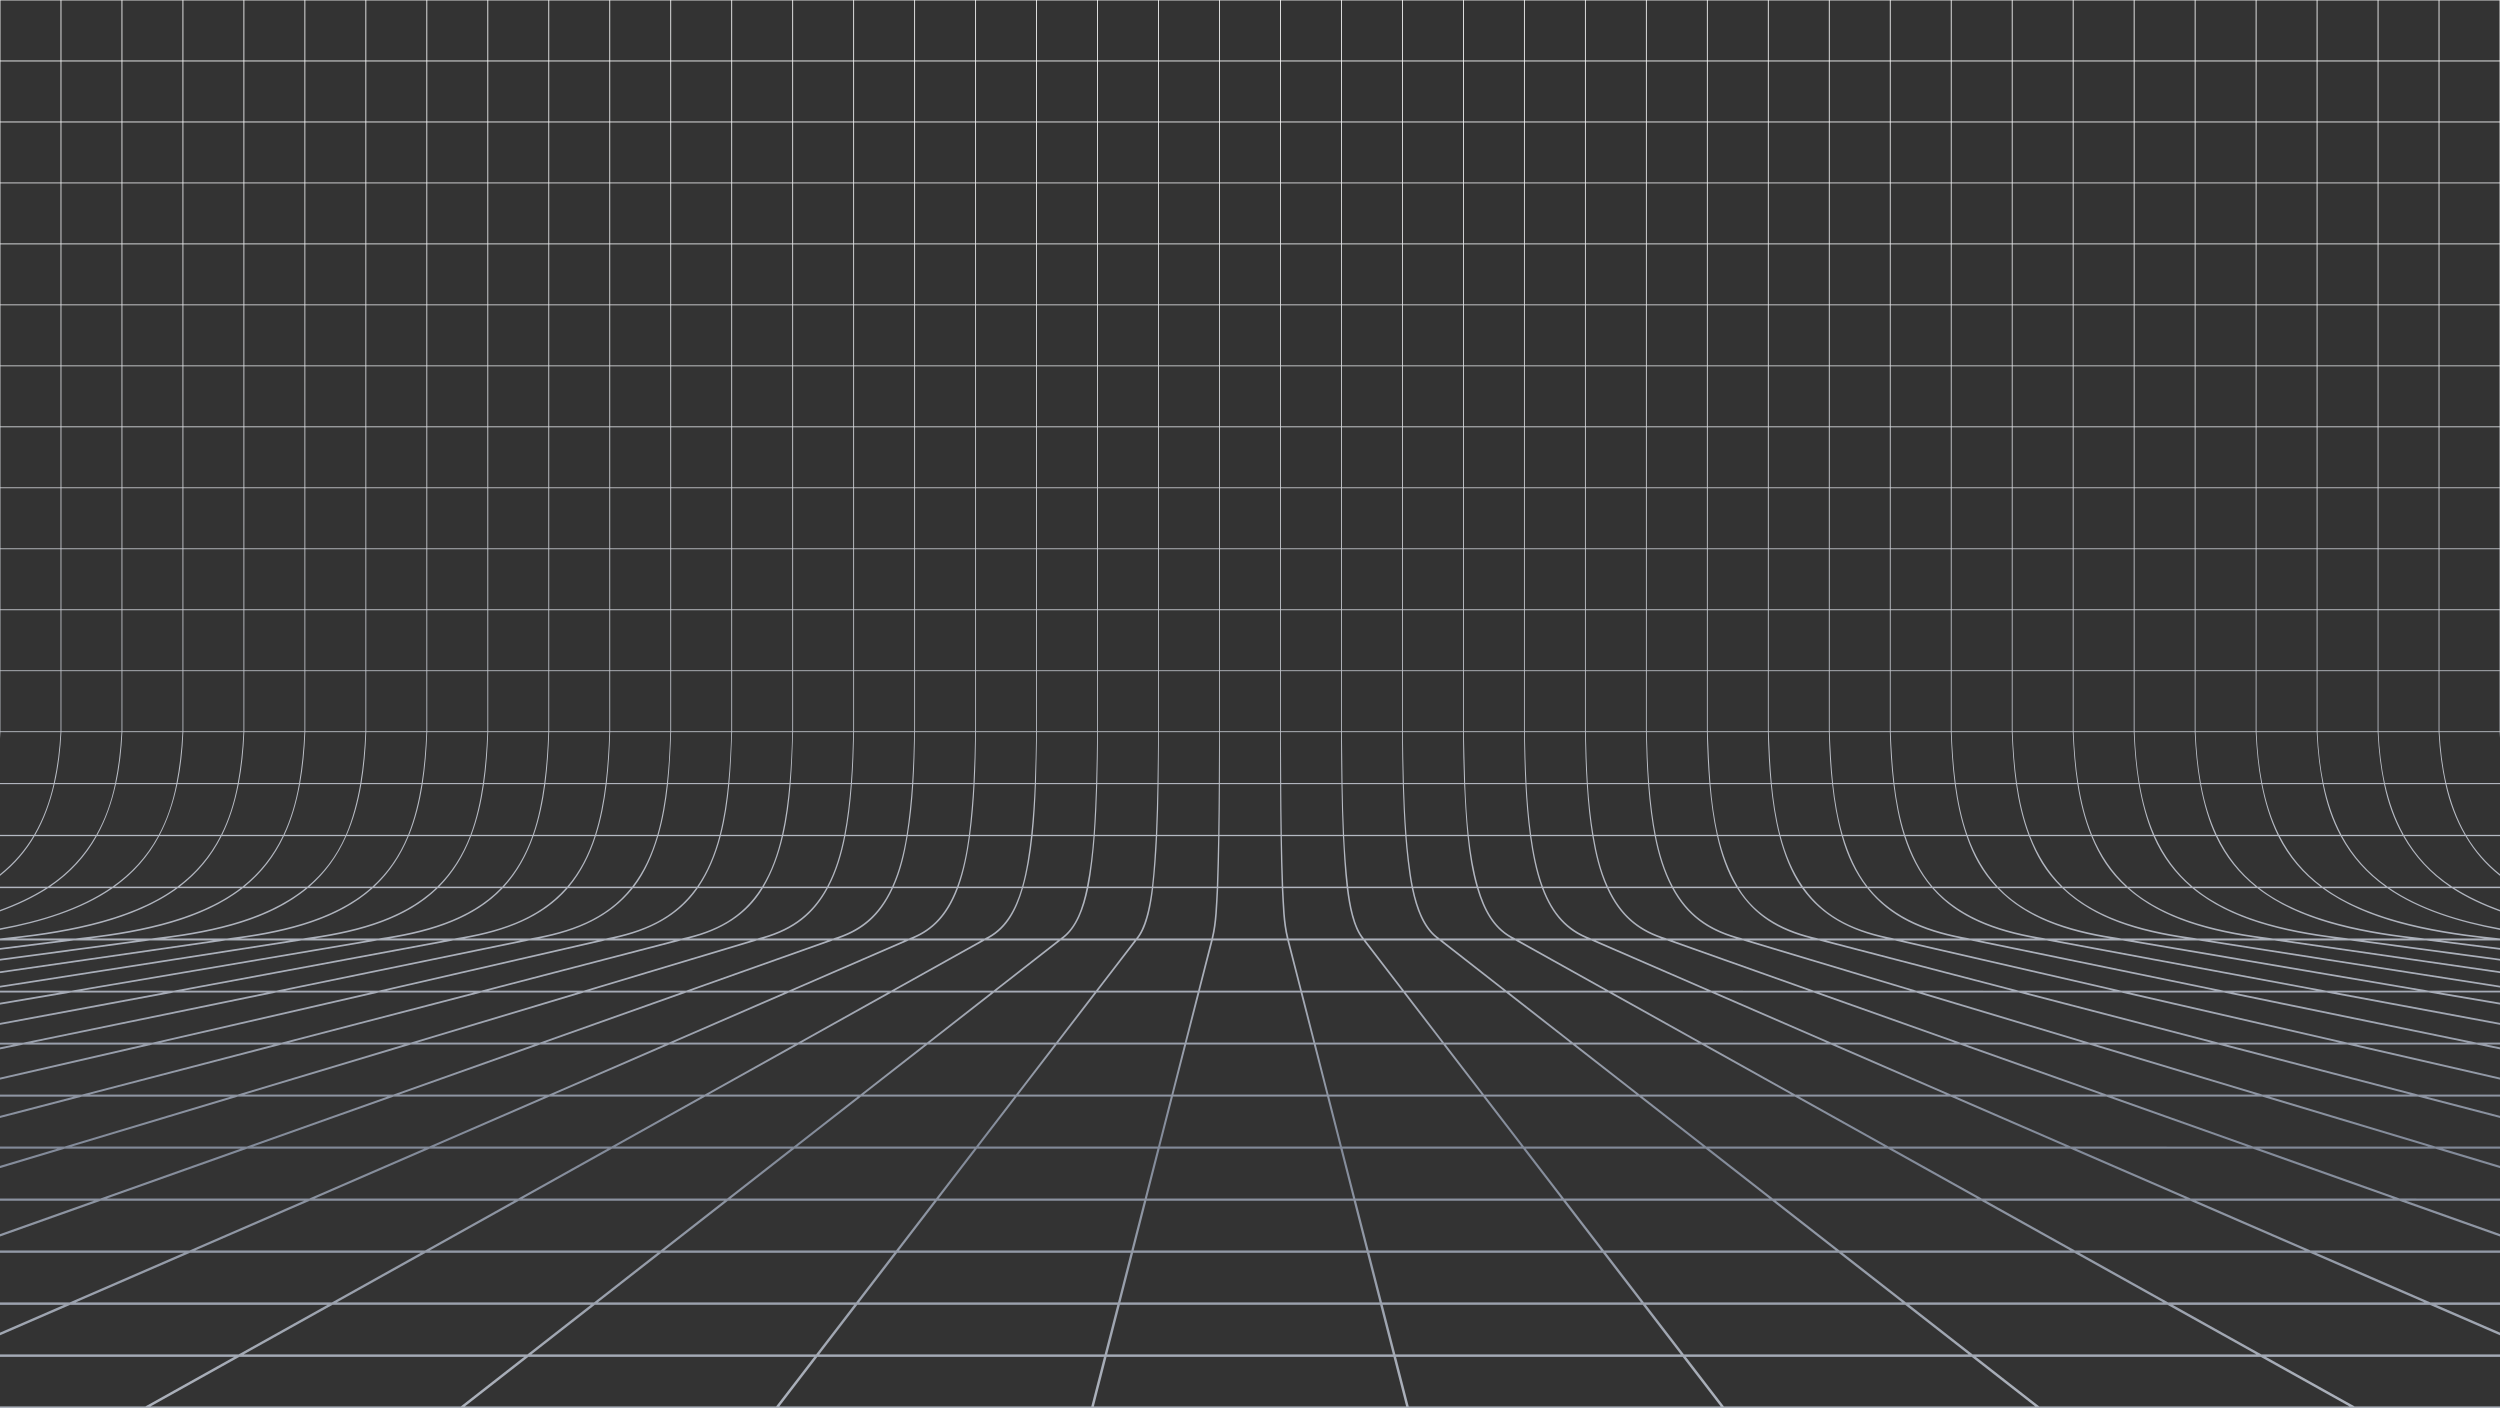 <?xml version="1.0" encoding="UTF-8"?><svg id="Layer_2" xmlns="http://www.w3.org/2000/svg" xmlns:xlink="http://www.w3.org/1999/xlink" viewBox="0 0 3000 1690"><rect x="0" y="0" width="3000" height="1690" fill="#333333" stroke="none"/><defs><style>.cls-1{fill:url(#linear-gradient);}</style><linearGradient id="linear-gradient" x1="1500" y1="-15.64" x2="1500" y2="1743.89" gradientUnits="userSpaceOnUse"><stop offset="0" stop-color="#fff"/><stop offset=".17" stop-color="#ecedef"/><stop offset=".4" stop-color="#cdd0d6"/><stop offset=".68" stop-color="#a8adb8"/><stop offset=".79" stop-color="#828a99"/><stop offset="1" stop-color="#b4b9c2"/></linearGradient></defs><g id="Layer_1-2"><path class="cls-1" d="M.47,878.55h72.17c-1.19,21.21-3.5,40.41-8.09,61.15H0v1.25h64.27c-4.81,21.25-12.44,42.09-23.41,60.9H0v1.5h39.98c-9.94,16.67-22.66,31.79-39.98,45.76v1.95c18.14-14.46,31.19-30.04,41.52-47.71h73.16c-13.85,24.07-32.8,44.63-57.21,60.65H0v1.75h54.73c-16.46,10.41-34.95,19.05-54.73,26.27v1.68c20.8-7.54,40.36-16.71,57.63-27.95h74.76c-36.33,24.65-83.23,39.48-132.39,48.29v1.88c48.74-9.21,97.99-24.12,135.26-50.17h75.33c-56.14,40.38-141.28,53.49-210.59,60.39v2.43h71.8c-3.27.41-31.09,3.92-71.8,9.05v2.1c51.41-6.48,87.14-10.98,88.44-11.14h75.5c-8.04,1.08-79.97,10.77-163.94,22.08v2.1l179.53-24.18h76.55c-.9.13-139.11,20.13-256.07,37.05v2.1c119.45-17.28,268.75-38.88,270.6-39.15h77.61c-2.08.33-251.6,39.31-348.21,54.41v2.11c83.94-13.12,359.11-56.11,361.68-56.51h78.66c-27.94,4.74-352.23,59.82-354.88,60.27h-.16v-.02s-85.3,0-85.3,0v2.19h72.25c-.97.16-30.55,5.19-72.25,12.27v2.23c48.5-8.24,84.28-14.32,85.39-14.5h111c-11.34,2.11-110.62,20.58-196.39,36.53v2.24c88.25-16.42,196.55-36.56,208.43-38.77h112.1c-19.59,4.03-272.92,56.12-292.51,60.14H0v2.32h16.44c-1.68.35-7.53,1.55-16.44,3.38v2.37c17.03-3.5,27.67-5.69,27.96-5.75h144.62c-27.81,6.39-108.18,24.86-172.58,39.66v2.38c77.65-17.84,178.85-41.1,182.94-42.04h145.79l-230.48,60.03H0v2.44h88.65c-5.28,1.38-44.24,11.52-88.65,23.09v2.52c50.94-13.27,97.2-25.31,98.32-25.61h178.47l-199.35,59.91H0v2.56h68.72L0,1399.06v2.67c36.82-11.06,69.59-20.91,77.61-23.32h211.26c-5.18,1.84-161.47,57.34-168.35,59.79H0v2.68h112.8c-9.27,3.29-67.47,23.96-112.8,40.06v2.84c49.03-17.41,118.24-41.99,120.8-42.9h244.14c-.68.3-133.24,57.83-137.46,59.67H0v2.8h220.88c-22.74,9.87-137.15,59.53-137.19,59.55H0v2.91h76.83c-10.04,4.36-44.59,19.36-76.83,33.35v3.18c34.15-14.83,73.35-31.84,84.15-36.53h308.81c-17.46,9.75-89.05,49.7-106.51,59.45H0v3h280.98l-106.43,59.4H0v2.35h3000v-2.35h-174.55c-17.46-9.75-88.96-49.65-106.43-59.4h280.98v-3h-286.44c-4.2-2.34-100.7-56.2-106.51-59.45h308.8l84.15,36.53v-3.18l-76.83-33.35h76.83v-2.9c-43,0-76.89-.02-83.54-.02h0s-.15,0-.15,0c-18.29-8.09-129.33-56.14-137.19-59.55h220.88v-2.74c-75.06-.02-212.23-.05-227.32-.05h0s-.15,0-.15,0c-4.23-1.83-134.71-58.47-137.46-59.67h244.14c2.39.85,71.9,25.53,120.8,42.9v-2.84c-47.55-16.89-109.06-38.73-112.8-40.06h112.8v-2.65l-120.51-.03c-7.96-2.83-167.51-59.49-168.36-59.79h211.26c8.01,2.41,40.79,12.26,77.61,23.32v-2.67c-33.09-9.94-61.36-18.44-68.72-20.65h68.72v-2.54h-77.43s-199.36-59.92-199.36-59.92h178.47c1.43.37,47.67,12.42,98.32,25.61v-2.52c-42.9-11.17-80.86-21.06-88.65-23.09h88.65v-2.42l-98.24-.02c-19.35-5.04-211.13-54.99-230.48-60.03h145.78c4.1.94,105.3,24.2,182.94,42.04v-2.38c-64.4-14.8-144.77-33.27-172.58-39.66h144.62l27.96,5.75v-2.37c-8.31-1.71-14.07-2.89-16.43-3.38h16.43v-2.32h-28s-292.53-60.15-292.53-60.15h112.1l208.42,38.77v-2.24c-85.79-15.96-185.06-34.43-196.4-36.54h110.92c.64.09,36.62,6.21,85.48,14.5v-2.23c-38.67-6.57-67.08-11.39-72.26-12.27h72.26v-2.2h-85.56c-7.16-1.21-327.64-55.65-354.79-60.26h78.58c1.69.25,276.68,43.22,361.77,56.52v-2.1c-93.83-14.66-332.19-51.91-348.22-54.41h77.54c1.3.18,150.98,21.83,270.68,39.15v-2.1c-108.55-15.7-235.72-34.1-256.09-37.05h76.49c1.2.15,84.88,11.43,179.6,24.18v-2.1c-80.31-10.82-149.91-20.19-163.95-22.08h75.44c.38.04,36.35,4.57,88.52,11.15v-2.1c-31.36-3.95-56.7-7.14-71.82-9.05h71.82v-2.42c-69.15-6.88-154.59-20.02-210.67-60.39h75.49c37.27,26.04,86.32,40.94,135.18,50.17v-1.89c-49.28-8.81-96.3-23.64-132.58-48.28h74.96c17.22,11.26,36.79,20.43,57.62,27.97v-1.72c-19.74-7.21-38.22-15.85-54.74-26.26h54.74v-1.75h-57.46c-25.22-16.48-43.77-37.08-57.17-60.65h73.18c10.58,18,23.58,33.45,41.45,47.71v-1.95c-16.01-12.93-29.36-27.83-40.01-45.76h40.01v-1.5h-40.91c-10.91-18.77-18.36-39.49-23.35-60.9h64.26v-1.25h-64.54c-4.59-20.14-7.03-40.87-8.1-61.15h72.17c.14,2.47.3,4.86.47,7.21V0H0v886.16c.18-2.54.34-5.08.47-7.61ZM42.39,1001.85c10.76-18.82,18.14-39.5,23.06-60.9h72.51c-4.61,22.02-12.03,42.47-22.41,60.9H42.39ZM2808.02,1001.85h-73.17c-9-17.97-15.57-38.19-20.03-60.9h72.44c4.46,23.12,11.46,43.28,20.76,60.9ZM2788.4,940.95h72.46c4.52,21.99,11.84,42.43,22.09,60.9h-73.23c-9.48-17.81-16.53-38-21.32-60.9ZM2657.94,1188.84l-112.43-.02c-1.46-.33-261.15-60.01-262.24-60.26h81.79l293.08,60.26h-.3l.1.02ZM2536.04,1188.84l-113.51-.02c-9.21-2.4-190.99-49.74-231.39-60.26h82.83c1.38.32,261.22,60.03,262.23,60.26h-.28l.11.03ZM2653.3,1251.2l-146.08-.03-200.14-60.14h115.4c1.38.36,198.76,51.77,230.93,60.14h-.24l.13.03ZM2706.78,1313.55l-178.75-.05c-3.63-1.29-152.24-54.07-169.02-60.03h148.06c19.15,5.76,180.59,54.27,199.75,60.03h-.2l.16.05ZM2696.46,1375.91c-20,0-191.34-.05-211.34-.06h0s-.15,0-.15,0c-18.34-7.97-119.66-51.94-138.01-59.91h180.83l168.68,59.91h-.18l.17.06ZM340.74,1003.35h73.62c-11.17,25.08-26.73,44.89-45.54,60.65h-75.29c20.59-16.79,35.98-36.95,47.21-60.65ZM290.93,1063.99h-75.28c21.63-16.55,38.12-36.59,50.25-60.65h73.42c-11.84,24.47-27.93,44.44-48.39,60.65ZM415.58,1003.35h73.53c-10.15,24.34-24.28,44.36-42.29,60.65h-75.53c19.06-16.54,33.61-36.55,44.29-60.65ZM490.44,1003.35h73.51c-9.23,23.77-22.19,43.98-39.2,60.65h-75.52c18.43-17.24,31.7-37.62,41.21-60.65ZM565.27,1003.35h73.51c-8.3,23.25-20.05,43.62-36.04,60.65h-75.64c17.2-17.42,29.44-37.92,38.16-60.65ZM2317.14,1063.99h-75.95c-13.8-17.48-23.17-39.31-29.55-60.65h73.3c7.24,22.57,17.63,43.14,32.2,60.65ZM2286.51,1003.35h73.35c7.86,22.72,17.94,41.97,35.22,60.65h-75.99c-14.9-17.15-25.47-39.07-32.58-60.65ZM2414.15,1188.85l-114.6-.03c-19.15-5.76-196.84-59.15-200.53-60.26h83.86c6.5,1.69,190.24,49.54,231.38,60.26h-.24l.13.03ZM2499.52,1251.21l-147.21-.04c-18.85-6.69-150.5-53.45-169.35-60.14h116.47l200.13,60.14h-.2l.15.05ZM2521.09,1313.56c-20,0-159.9-.05-179.9-.06-18.35-7.96-119.94-52.06-138.29-60.03h149.18c2.59.92,167.01,59.31,169.02,60.03h-.18l.17.06ZM837.39,1065.74h76.03c-22.4,35.22-54.16,51.6-95.38,60.4h-80.95c40.55-8.94,76.59-25.96,100.29-60.4ZM727.15,1126.14h-79.89c44.67-8.86,84.16-25.06,112.27-60.4h75.73c-26.36,36.58-63.27,51.89-108.11,60.4ZM2292.26,1188.86l-115.67-.04c-6.62-2.35-164.97-58.59-169.68-60.26h84.88c3.62,1.09,181.37,54.5,200.53,60.26h-.21l.15.04ZM2345.71,1251.22c-20,0-128.31-.05-148.31-.06l-138.56-60.14h117.53c18.85,6.69,150.5,53.45,169.34,60.14h-.18l.17.06ZM2335.34,1313.56c-20,0-160.86-.05-180.86-.06h0s-.12,0-.12,0c-17.46-9.75-90.09-50.28-107.56-60.03h150.27c18.35,7.96,119.94,52.06,138.29,60.03h-.15l.14.06ZM2170.35,1188.88c-20,0-96.71-.05-116.71-.06-18.35-7.96-120.48-52.3-138.83-60.26h85.88c3.84,1.36,158.56,56.31,169.67,60.26h-.18s.16.06.16.06ZM2191.87,1251.22c-20,0-129.22-.05-149.22-.06h0s-.12,0-.12,0c-2.28-1.27-95.44-53.26-107.76-60.14h118.56l138.55,60.14h-.15l.14.06ZM1963.81,1313.51h-182.93c-11.52-15.01-34.57-45.02-46.09-60.03h152.2c15.76,12.31,75.79,59.22,76.82,60.03ZM1810.72,1191.02h119.53c2.24,1.25,95.95,53.55,107.76,60.14h-150.32l-76.97-60.14ZM1825.75,1375.85h-215.4c-3.83-14.98-11.5-44.93-15.33-59.91h184.73c4.38,5.7,38.1,49.62,46,59.91ZM1777.95,1313.51h-183.62c-3.84-15.01-11.52-45.02-15.37-60.03h152.89c11.52,15.01,34.57,45.02,46.09,60.03ZM1607.84,1375.85h-215.67c3.83-14.98,11.5-44.93,15.33-59.91h185c3.83,14.98,11.5,44.93,15.33,59.91ZM1389.65,1375.85h-215.4c11.5-14.98,34.5-44.93,46-59.91h184.73c-3.83,14.98-11.5,44.93-15.33,59.91ZM1405.67,1313.51h-183.62c11.52-15.01,34.57-45.02,46.09-60.03h152.89c-3.84,15.01-11.52,45.02-15.36,60.03ZM1219.12,1313.51h-182.93c15.76-12.31,61.06-47.71,76.82-60.03h152.2c-11.52,15.01-34.57,45.02-46.09,60.03ZM1112.31,1251.16h-150.32c17.46-9.75,90.3-50.4,107.76-60.14h119.53c-15.76,12.31-61.21,47.83-76.97,60.14ZM957.47,1251.16h-149.35l138.55-60.14h118.56c-17.46,9.75-90.3,50.4-107.76,60.14ZM957.95,1253.48h151.29c-15.76,12.31-61.06,47.71-76.82,60.03h-182.02c17.46-9.75,90.09-50.28,107.55-60.03ZM1033.17,1315.94h184.01c-11.5,14.98-34.5,44.93-46,59.91h-214.68c15.76-12.31,60.91-47.59,76.67-59.91ZM1172.36,1378.41h216.57l-15.3,59.79h-247.18c8.02-10.45,41.5-54.05,45.91-59.79ZM1391.57,1378.41h216.86c3.83,14.95,11.48,44.84,15.3,59.79h-247.47l15.3-59.79ZM1611.07,1378.41h216.57c3.84,5,44.83,58.38,45.91,59.79h-247.18c-3.83-14.95-11.48-44.84-15.3-59.79ZM1782.82,1315.94h184.01c.43.34,65.09,50.86,76.67,59.91h-214.68c-4.55-5.93-38.2-49.75-46-59.91ZM1890.75,1253.48h151.29c17.46,9.75,90.09,50.28,107.56,60.03h-182.02c-2.6-2.03-67.34-52.61-76.82-60.03ZM2048.41,1188.82h-.15s.14.06.14.06c-20,0-97.57-.04-117.57-.06h0s-.12,0-.12,0c-17.46-9.75-90.51-50.51-107.97-60.26h86.85c18.35,7.96,120.48,52.29,138.82,60.26ZM1926.43,1188.82h-118.63c-15.76-12.31-61.36-47.94-77.12-60.26h87.77c17.46,9.75,90.51,50.51,107.97,60.26ZM1884.11,1251.16h-151.19c-10.5-13.68-45.2-58.87-46.18-60.14h120.4l76.97,60.14ZM1730.15,1251.16h-151.84c-1.87-7.32-13.13-51.32-15.39-60.14h121.05c.34.44,44.14,57.49,46.18,60.14ZM1591.94,1313.51h-183.88c3.84-15.01,11.52-45.02,15.36-60.03h153.15c3.84,15.01,11.52,45.02,15.37,60.03ZM1421.69,1251.16h-151.84c11.55-15.04,34.64-45.11,46.18-60.14h121.05c-3.85,15.04-11.55,45.11-15.39,60.14ZM1267.07,1251.16h-151.19c15.76-12.31,61.21-47.83,76.97-60.14h120.4c-11.55,15.04-34.64,45.11-46.18,60.14ZM1192.19,1188.82h-118.62c17.46-9.75,90.51-50.51,107.97-60.26h87.77c-15.76,12.31-61.36,47.94-77.12,60.26ZM1069.3,1188.82h-117.7c18.35-7.96,120.48-52.29,138.82-60.26h86.85c-17.46,9.75-90.51,50.51-107.97,60.26ZM946.37,1188.82h-116.73c12.3-4.37,166.23-59.04,169.67-60.26h85.88l-138.82,60.26ZM823.41,1188.82h-115.73c19.15-5.76,181.37-54.5,200.52-60.26h84.88c-6.59,2.34-163.51,58.07-169.67,60.26ZM823.62,1191.02h117.53l-138.55,60.14h-148.32c18.85-6.69,165.75-58.87,169.35-60.14ZM802.93,1253.48h150.26c-17.46,9.75-90.09,50.28-107.55,60.03h-181c18.35-7.96,119.94-52.06,138.29-60.03ZM846.15,1315.94h183.05c-15.76,12.31-60.91,47.59-76.67,59.91h-213.72c17.46-9.75,89.88-50.16,107.34-59.91ZM953.32,1378.41h215.82c-7.4,9.63-45.62,59.41-45.91,59.79h-246.43c15.76-12.31,60.76-47.48,76.52-59.79ZM1124.47,1440.88h248.41c-3.82,14.92-11.45,44.75-15.27,59.67h-278.96c11.46-14.92,34.37-44.75,45.82-59.67ZM1375.64,1440.88h248.71c.83,3.25,13.88,54.21,15.27,59.67h-279.26c3.82-14.92,11.45-44.75,15.27-59.67ZM1627.12,1440.88h248.41l45.82,59.67h-278.96c-1.99-7.78-12.88-50.31-15.27-59.67ZM1830.86,1378.41h215.82c15.76,12.31,60.76,47.47,76.52,59.79h-246.43c-1.61-2.1-40.78-53.11-45.91-59.79ZM1970.79,1315.94h183.05c.63.35,90.8,50.68,107.34,59.91h-213.72c-2.81-2.2-69.7-54.46-76.67-59.91ZM2091.06,1126.14c-41.15-10.23-65.53-29.49-82.59-60.4h75.99c20.95,33.45,50.41,50.8,88.69,60.4h-82.09ZM2083.42,1126.14h-83.25c-32.33-9.63-54.15-27.03-69.88-60.4h76.22c17.32,32.12,41.44,50.1,76.9,60.4ZM1993.64,1126.14h-84.34c-29.01-10.67-45.81-30.64-57.14-60.4h76.23c15.04,32.83,36.32,50.48,65.26,60.4ZM1903.85,1126.14h-85.43c-24.73-11.38-36.46-34.52-44.2-60.4h76.08c12.69,34.09,31.26,51.07,53.55,60.4ZM1813.92,1126.14h-86.32c-17.39-11.55-26.45-35.39-31.69-60.4h76.39c7.51,25.4,18.84,48.17,41.63,60.4ZM1804.42,1188.82h-119.44c-1.2-1.56-40.95-53.32-46.27-60.26h88.6c15.76,12.31,61.36,47.94,77.12,60.26ZM1682.36,1188.82h-120.06l-15.42-60.26h89.21c1.14,1.48,43.5,56.64,46.27,60.26ZM1576.04,1251.16h-152.08c3.85-15.04,11.55-45.11,15.39-60.14h121.3c1.82,7.12,13.1,51.16,15.39,60.14ZM1437.7,1188.82h-120.06c11.57-15.06,34.7-45.19,46.27-60.26h89.21c-3.86,15.06-11.57,45.19-15.42,60.26ZM1315.02,1188.82h-119.45c15.76-12.31,61.36-47.94,77.12-60.26h88.6c-11.57,15.06-34.7,45.19-46.27,60.26ZM1272.4,1126.14h-86.32c23-12.34,34.05-34.89,41.5-60.4h76.31c-4.67,22.59-12.51,47.77-31.49,60.4ZM1181.57,1126.14h-85.43c22.3-9.34,40.86-26.31,53.55-60.4h76.29c-7.74,26.05-20.31,49.31-44.41,60.4ZM1090.71,1126.14h-84.34c28.61-9.81,49.68-26.68,65.23-60.4h76.23c-13.81,35.64-33.09,51.56-57.11,60.4ZM999.83,1126.14h-83.25c35.54-10.32,59.62-28.34,76.9-60.4h76.27c-15.71,33.29-37.9,50.86-69.93,60.4ZM908.94,1126.14h-82.09c37.62-9.44,69.02-27.49,88.66-60.4h76.07c-18.65,33.7-45.25,51.11-82.63,60.4ZM900.98,1128.56l-200.53,60.26h-114.71c19.35-5.04,212.02-55.22,231.37-60.26h83.86ZM700.57,1191.02h116.47c-15.25,5.41-150.5,53.45-169.34,60.14h-147.27l200.14-60.14ZM647.92,1253.48h149.18l-138.29,60.03h-179.92c18.49-6.57,167.23-59.39,169.02-60.03ZM659.17,1315.94h181.97c-17.46,9.75-89.88,50.16-107.34,59.91h-212.64l138.01-59.91ZM734.35,1378.41h214.81c-15.76,12.31-60.76,47.48-76.52,59.79h-245.42c14.45-8.07,105.67-58.97,107.13-59.79ZM873.47,1440.88h247.63c-11.46,14.92-34.37,44.75-45.82,59.67h-278.17c14.2-11.1,70.75-55.28,76.37-59.67ZM1073.05,1503.34c-7.6,9.9-45.41,59.13-45.73,59.55h-309.92c14.4-11.25,70.52-55.1,76.21-59.55h279.43ZM1076.58,1503.34h280.25c-3.81,14.89-11.43,44.66-15.24,59.55h-310.74c2.43-3.17,42.86-55.81,45.73-59.55ZM1359.72,1503.34h280.57c3.81,14.89,11.43,44.66,15.24,59.55h-311.05c3.81-14.89,11.43-44.66,15.24-59.55ZM1643.17,1503.34h280.25c4.5,5.87,37.47,48.8,45.73,59.55h-310.74c-3.81-14.89-11.43-44.66-15.24-59.55ZM1926.95,1503.34h279.43c3.77,2.94,72.65,56.76,76.22,59.55h-309.92c-.17-.23-37.87-49.32-45.73-59.55ZM1924.73,1500.54l-45.82-59.67h247.63c.98.76,73.61,57.51,76.37,59.67h-278.17ZM2050.84,1378.41h214.81c6.13,3.42,87.06,48.59,107.13,59.79h-245.42c-15.76-12.31-60.76-47.48-76.52-59.79ZM2158.85,1315.94h181.97c18.35,7.96,119.66,51.94,138.01,59.91h-212.64c-.88-.49-90.87-50.72-107.34-59.91ZM2181.95,1126.14c-39.37-8.4-74.37-25.75-95.51-60.4h76c24.47,34.32,58.8,51.21,100.46,60.4h-80.95ZM2164.81,1065.74h75.81c28.13,35.58,67.11,51.47,112.13,60.4h-79.89c-45.12-8.57-81.66-23.74-108.05-60.4ZM2239.26,1063.99h-75.71c-12.47-17.88-20.97-38.58-26.85-60.65h73.43c6.52,23.56,16.18,43.74,29.13,60.65ZM2161.19,1063.99h-75.78c-11.01-18.55-18.45-39.13-23.55-60.65h73.48c5.36,20.83,13.64,42.94,25.85,60.65ZM2083.4,1063.99h-75.88c-9.97-18.63-16.25-39.7-20.41-60.65h73.37c4.78,21.14,11.68,42.12,22.93,60.65ZM2005.6,1063.99h-76.11c-8.85-19.4-13.54-39.63-17.13-60.65h73.26c4.06,20.93,10.21,41.96,19.98,60.65ZM1927.59,1063.99h-76.1c-6.97-18.92-11.18-40.78-13.95-60.65h73.29c3.36,20.53,8.33,41.63,16.76,60.65ZM1849.66,1063.99h-75.92c-5.3-18.26-8.83-39.14-11.22-60.65h73.52c2.7,19.96,6.77,41.63,13.62,60.65ZM1771.79,1063.99h-76.25c-3.58-17.72-6.38-43.98-7.67-60.65h73.23c2.05,20.55,5.24,41.6,10.69,60.65ZM1724.15,1126.14h-87.31c-11.99-13.62-16.72-42.24-18.83-60.4h76.09c4.98,24.48,13.58,47.95,30.05,60.4ZM1634.25,1126.14h-88c-4.85-19.57-5.17-40.27-6.32-60.4h76.13c2.92,24.13,8.1,47.68,18.19,60.4ZM1560.15,1188.82h-120.29c3.86-15.06,11.57-45.19,15.42-60.26h89.45c3.86,15.06,11.57,45.19,15.42,60.26ZM1453.75,1126.14h-88.01c11.45-14.14,16.01-42.32,18.04-60.4h76.29c-1.15,20.13-1.47,40.83-6.32,60.4ZM1363.16,1126.14h-87.31c16.46-12.45,25.06-35.92,30.05-60.4h76.25c-3.08,24.49-8.49,48.28-18.99,60.4ZM1304.26,1063.99h-76.19c5.19-18.32,8.62-39.18,10.91-60.65h73.23c-1.56,20.37-3.92,40.65-7.96,60.65ZM1226.48,1063.99h-76.14c6.85-19.03,10.92-40.69,13.62-60.65h73.31c-2.01,18.71-5.6,42.56-10.79,60.65ZM1148.47,1063.99h-76.08c8.69-19.46,13.25-39.63,16.75-60.65h73.42c-2.77,20.61-6.99,41.72-14.09,60.65ZM1070.55,1063.99h-76.16c9.77-18.69,15.93-39.72,19.98-60.65h73.34c-3.45,20.96-8.63,41.95-17.17,60.65ZM992.52,1063.99h-75.99c10.82-18.63,18.11-39.19,23.09-60.65h73.26c-4.22,21.25-10.48,42.19-20.37,60.65ZM914.52,1063.99h-75.95c12.25-18.32,20.55-38.95,26.23-60.65h73.28c-5.03,21.71-12.39,42.51-23.56,60.65ZM836.51,1063.99h-75.59c13.4-17.43,22.74-39.55,28.93-60.65h73.42c-5.89,22.31-14.38,42.91-26.76,60.65ZM758.56,1063.99h-75.66c14.66-17.69,24.87-38.38,32.06-60.65h73.44c-6.64,22.55-16.12,43.07-29.84,60.65ZM680.64,1063.99h-75.65c15.96-17.58,27.19-38.17,35.13-60.65h73.41c-7.51,23.04-18.04,43.41-32.89,60.65ZM603.37,1065.74h75.7c-34.19,38.44-82.89,52.52-133.73,60.4h-77.76c49.78-8.18,101.3-23.59,135.79-60.4ZM681.41,1065.74h75.81c-30.29,37.61-73.19,52.26-120.98,60.4h-78.82c46.77-8.41,93.12-24.28,123.99-60.4ZM716.73,1128.56c-1.08.25-260.53,59.87-262.23,60.26h-112.65c3.22-.66,273.49-56.23,293.08-60.26h81.8ZM726.03,1128.56h82.83l-231.38,60.26h-113.69c1.01-.23,261.06-59.99,262.23-60.26ZM577.53,1191.02h115.39l-200.14,60.14h-146.19c19.35-5.04,211.58-55.1,230.93-60.14ZM492.92,1253.48h148.06c-15.95,5.66-165.15,58.65-169.02,60.03h-178.8c19.15-5.76,180.59-54.27,199.75-60.03ZM472.22,1315.94h180.84l-138.01,59.91h-211.51l168.68-59.91ZM515.42,1378.41h213.68c-9,5.02-103.9,57.98-107.13,59.79h-244.29c26.03-11.3,137.71-59.78,137.74-59.79ZM622.55,1440.88h246.57c-6.18,4.83-73.02,57.05-76.37,59.67h-277.12c17.46-9.75,89.45-49.92,106.92-59.67ZM789.08,1503.34c-2.11,1.65-71.44,55.82-76.21,59.55h-308.82c17.46-9.75,89.24-49.8,106.7-59.55h278.33ZM713.77,1565.8h311.24c-3.62,4.72-43.02,56.03-45.65,59.45h-341.67c15.76-12.31,60.32-47.13,76.08-59.45ZM1028.69,1565.8h312.09c-3.8,14.86-11.41,44.58-15.22,59.45h-342.53c4.19-5.46,43.36-56.46,45.65-59.45ZM1343.79,1565.8h312.42c3.8,14.86,11.41,44.58,15.22,59.45h-342.85c3.8-14.86,11.41-44.58,15.22-59.45ZM1659.22,1565.8h312.09c4.55,5.93,37.31,48.59,45.65,59.45h-342.53c-3.8-14.86-11.41-44.58-15.22-59.45ZM1974.99,1565.8h311.24c15.76,12.31,60.32,47.13,76.08,59.45h-341.67c-4.66-6.07-37.38-48.67-45.65-59.45ZM2210.92,1503.34h278.33l106.7,59.55h-308.82c-6.07-4.74-62.04-48.47-76.21-59.55ZM2207.25,1500.54c-5.98-4.67-62.39-48.75-76.37-59.67h246.57c.22.13,87.25,48.7,106.91,59.67h-277.12ZM2270.9,1378.41h213.68c6.43,2.79,111.59,48.44,137.74,59.79h-244.29c-2.72-1.52-100.26-55.95-107.13-59.79ZM2363.76,1126.14c-47.33-8.06-90.79-23.22-121.16-60.4h76.04c31.02,36.11,76.86,51.93,123.95,60.4h-78.83ZM2320.58,1065.74h76.18c35.26,36.97,85.02,52.08,135.66,60.4h-77.76c-49.97-7.75-99.99-22.49-134.08-60.4ZM2361.34,1003.35h73.39c9.01,23.73,19.81,42.39,38.2,60.65h-75.71c-16.32-17.49-27.78-38.1-35.88-60.65ZM2436.21,1003.35h73.34c9.73,23.8,21.95,42.97,41.19,60.65h-75.56c-17.57-17.34-30.07-37.85-38.97-60.65ZM2511.04,1003.35h73.09c10.93,24.96,26.19,44.77,44.65,60.65h-75.65c-18.84-17.15-32.39-37.54-42.09-60.65ZM2585.91,1003.35h73.09c11.64,24.78,27.93,44.68,47.66,60.65h-75.51c-19.49-16.44-34.34-36.45-45.24-60.65ZM2660.77,1003.35h73.07c12.46,25.05,29.91,44.87,50.7,60.65h-75.54c-21.06-16.7-36.78-36.86-48.23-60.65ZM2733.11,1001.85h-73.06c-8.56-18.18-14.66-38.45-18.8-60.9h72.47c3.95,20.69,10.27,42.1,19.39,60.9ZM2658.28,1001.85h-73.03c-7.9-17.94-13.69-38.15-17.61-60.9h72.52c4.58,25.46,11.3,46.03,18.12,60.9ZM2583.51,1001.85h-73.09c-7.65-18.64-12.84-39.03-16.32-60.9h72.46c3.37,20.01,8.97,42.24,16.95,60.9ZM2508.97,1001.85h-73.34c-7.22-18.92-12-39.39-15.16-60.9h72.47c3.23,20.86,8.21,41.37,16.03,60.9ZM2434.15,1001.85h-73.34c-6.73-19.17-11.07-39.71-13.92-60.9h72.42c2.96,20.78,7.54,41.26,14.84,60.9ZM2359.36,1001.85h-73.36c-6.33-19.66-10.19-40.17-12.68-60.9h72.41c2.72,20.69,6.94,41.13,13.63,60.9ZM2284.47,1001.85h-73.28c-5.78-19.77-9.26-40.25-11.48-60.9h72.46c2.47,20.31,6.18,41.37,12.3,60.9ZM2209.73,1001.85h-73.43c-5.1-19.58-8.17-40.21-10.16-60.9h72.43c2.23,20.55,5.58,40.98,11.16,60.9ZM2134.97,1001.85h-73.46c-4.59-19.82-7.26-40.4-8.95-60.9h72.41c1.97,20.33,5.01,41.09,10,60.9ZM2060.16,1001.85h-73.34c-3.06-15.79-5.88-35.95-7.81-60.9h72.37c1.73,20.09,4.44,41.21,8.79,60.9ZM1985.34,1001.85h-73.22c-3.38-20.15-5.43-40.49-6.75-60.9h72.41c1.85,25.1,4.6,45.19,7.57,60.9ZM1910.59,1001.85h-73.26c-2.76-20.2-4.46-40.53-5.55-60.9h72.39c1.64,26.29,3.91,45.24,6.42,60.9ZM1835.84,1001.85h-73.48c-2.21-20.37-3.42-41.23-4.16-60.9h72.34c1.01,20.36,2.62,40.69,5.3,60.9ZM1760.95,1001.85h-73.19c-1.54-20.27-2.52-40.58-3.15-60.9h72.37c.49,12.7,2.13,42.01,3.97,60.9ZM1693.75,1063.99h-75.94c-2.3-20.16-3.82-40.39-4.85-60.65h73.39c1.16,15.87,3.84,42.55,7.39,60.65ZM1615.86,1063.99h-75.99c-.79-20.21-1.31-40.43-1.68-60.65h73.31c.51,11.94,2.32,43.14,4.36,60.65ZM1544.19,1126.14h-88.38c4.82-19.74,4.93-40.22,6.03-60.4h76.31c1.11,20.18,1.22,40.66,6.04,60.4ZM1460.14,1063.99h-76.18c2.21-20.17,3.65-40.39,4.59-60.65h73.26c-.37,20.22-.89,40.44-1.68,60.65ZM1382.37,1063.99h-76.12c3.48-17.72,6.18-44.04,7.39-60.65h73.35c-.56,11.99-2.5,43.15-4.62,60.65ZM1312.33,1001.85h-73.19c2.12-20.38,3.25-41.24,3.92-60.9h72.32c-.44,14.07-1.63,41.97-3.04,60.9ZM1237.43,1001.85h-73.27c2.68-20.21,4.29-40.54,5.3-60.9h72.33c-.86,20.34-2.22,40.66-4.35,60.9ZM1162.76,1001.85h-73.39c3.29-20.15,5.27-40.5,6.51-60.9h72.29c-.87,16.26-3.08,43.03-5.42,60.9ZM1087.97,1001.85h-73.31c2.98-15.74,5.72-35.84,7.57-60.9h72.33c-1.23,18.52-3.64,42.58-6.59,60.9ZM1013.18,1001.85h-73.2c4.5-19.84,7.08-40.41,8.69-60.9h72.34c-1.53,19.53-4.09,41.67-7.82,60.9ZM938.42,1001.85h-73.24c5.06-19.76,8.02-40.36,9.88-60.9h72.34c-1.82,20.31-4.49,41.09-8.98,60.9ZM863.65,1001.85h-73.37c5.68-19.79,9.07-40.26,11.23-60.9h72.3c-2.08,20.61-5,40.94-10.16,60.9ZM788.85,1001.85h-73.41c6.13-19.43,9.98-40.04,12.47-60.9h72.32c-2.38,21.36-5.89,41.84-11.38,60.9ZM714.01,1001.85h-73.36c6.63-19.19,10.89-39.73,13.67-60.9h72.34c-2.7,21.89-6.71,42.25-12.65,60.9ZM639.31,1001.85h-73.47c7.11-18.94,11.8-39.4,14.89-60.9h72.29c-2.75,20.22-6.99,41.63-13.71,60.9ZM564.54,1001.85h-73.48c7.54-18.67,12.64-39.05,16.04-60.9h72.31c-3.01,20.39-7.56,41.62-14.87,60.9ZM489.72,1001.85h-73.49c7.8-17.98,13.49-38.19,17.33-60.9h72.27c-3.24,20.23-8.38,41.92-16.11,60.9ZM415.02,1001.85h-73.57c8.44-18.21,14.45-38.48,18.5-60.9h72.3c-3.43,19.96-9.15,42.32-17.22,60.9ZM340.03,1001.85h-73.36c8.87-18,15.34-38.23,19.72-60.9h72.35c-4.03,22.87-10.26,43.06-18.7,60.9ZM265.27,1001.85h-73.49c9.35-17.85,16.31-38.04,21.01-60.9h72.35c-4.32,23.06-10.98,43.23-19.87,60.9ZM190.48,1001.85h-73.51c10.26-18.7,17.39-39.19,22.15-60.9h72.44c-4.55,23.16-11.66,43.32-21.08,60.9ZM134.98,1063.99H60.23c24.63-16.61,42.79-37.19,55.92-60.65h73.54c-13.75,25.11-32.25,44.9-54.71,60.65ZM137.7,1063.99c22.61-16.31,40.25-36.26,53.31-60.65h73.48c-12.8,24.86-30.08,44.71-51.55,60.65h-75.24ZM18.57,1126.14c65.19-7.46,142.31-21.55,194.74-60.4h75.35c-52.23,40.05-131.76,53.36-197.85,60.4H18.57ZM108.36,1126.14c61.82-7.52,134.12-21.8,182.98-60.4h75.3c-49.47,40.1-121.03,53.08-184.93,60.4h-73.36ZM198.07,1126.14c59.16-7.7,125.26-21.8,171.18-60.4h75.59c-45.11,39.53-111.78,52.95-172.23,60.4h-74.55ZM287.92,1126.14c56.43-7.88,117.82-22.71,159.41-60.4h75.61c-41.42,39.32-102.47,52.79-159.4,60.4h-75.61ZM377.73,1126.14c53.43-8.08,109.51-22.99,147.61-60.4h75.72c-37.46,38.66-93.17,52.68-146.63,60.4h-76.7ZM97.9,1188.83c28.12-4.78,351.7-59.74,354.86-60.27h79.71l-323.93,60.26c-20,0-90.64.01-110.64.01ZM219.92,1188.82l323.93-60.26h80.75c-19.59,4.03-288.86,59.39-293.08,60.26h-111.6ZM38.94,1251.16c19.59-4.03,272.93-56.11,292.52-60.14h113.2c-2.85.65-251.82,57.87-261.72,60.14H38.94ZM192.77,1251.16c.79-.18,260.51-59.86,261.72-60.14h114.31c-19.35,5.04-211.57,55.1-230.93,60.14h-145.1ZM107.45,1313.51c19.35-5.04,211.13-54.98,230.48-60.03h146.93l-199.75,60.03H107.45ZM85.91,1375.85c19.15-5.76,180.2-54.15,199.36-59.91h179.66l-168.68,59.91H85.91ZM128.16,1438.2c4.95-1.76,166.28-59.05,168.35-59.79h212.49c-25.78,11.19-130.18,56.51-137.74,59.79h-243.1ZM371.66,1440.88h245.39c-17.46,9.75-89.45,49.92-106.92,59.67H234.2c1.2-.52,133.83-58.09,137.46-59.67ZM90.72,1562.89c26.95-11.7,130.52-56.65,137.19-59.55h277.1c-17.46,9.75-89.24,49.8-106.7,59.55H90.72ZM398.94,1565.8h310.09c-15.76,12.31-60.32,47.13-76.08,59.45h-340.52c17.46-9.75,89.05-49.7,106.51-59.45ZM180.71,1687.65c17.46-9.75,88.97-49.65,106.43-59.4h341.91c-.73.57-70.48,55.07-76.02,59.4H180.71ZM557.9,1687.65c14.64-11.44,70.19-54.85,76.02-59.4h343.09c-.13.17-44.62,58.1-45.61,59.4h-373.49ZM935.18,1687.65c8.36-10.89,41.02-53.42,45.61-59.4h343.96c-3.8,14.85-11.4,44.55-15.2,59.4h-374.37ZM1312.65,1687.65c3.8-14.85,11.4-44.55,15.2-59.4h344.3c1.49,5.81,14.54,56.82,15.2,59.4h-374.71ZM1690.45,1687.65c-2.02-7.9-12.72-49.67-15.21-59.4h343.96c2.27,2.96,41.34,53.84,45.61,59.4h-374.37ZM2068.61,1687.65c-4.59-5.98-37.25-48.51-45.61-59.4h343.08c.99.78,63.92,49.95,76.02,59.4h-373.49ZM2819.29,1687.65h-372.32c-2.87-2.24-74.62-58.3-76.02-59.4h341.91c17.46,9.75,88.96,49.65,106.43,59.4ZM2707.57,1625.25h-340.53c-15.76-12.31-60.32-47.13-76.08-59.45h310.09c5.25,2.93,103.39,57.7,106.51,59.45ZM2909.28,1562.89h-307.58l-106.7-59.55h277.1c18.35,7.96,131.86,57.24,137.19,59.55ZM2765.8,1500.54h-275.94c-.14-.08-87.2-48.66-106.91-59.67h245.39c3.63,1.58,134.72,58.48,137.46,59.67ZM2871.84,1438.2h-.19l.16.06c-20,0-222.92-.05-242.92-.06h0s-.15,0-.15,0c-7.56-3.28-111.96-48.6-137.74-59.79h212.48c5.96,2.12,165.61,58.81,168.35,59.79ZM2914.09,1375.85h-.2l.17.05-210.3-.05-168.69-59.91h179.66l199.35,59.91ZM2892.55,1313.51h-.24l.14.04-177.56-.04c-19.15-5.76-180.6-54.27-199.75-60.03h146.93c19.35,5.04,211.12,54.98,230.48,60.03ZM2807.07,1251.19l-144.94-.03c-2.26-.59-199.34-51.92-230.93-60.14h114.31c.77.18,221.86,50.98,261.72,60.14h-.28l.12.03ZM2961.06,1251.16h-.3l.11.02-143.8-.02c-9.77-2.25-258.55-59.41-261.73-60.14h113.2l292.52,60.14ZM2668.49,1188.82l-293.1-60.26,80.66-.02,324.12,60.29h-111.69ZM2902.02,1188.82h-110.34v.02h-.13l-324.04-60.28h79.63c1.93.31,327.49,55.61,354.87,60.26ZM2545.56,1126.14c-52.94-7.64-109.44-21.72-146.7-60.4h75.87c39.04,37.6,93.53,52.24,147.53,60.4h-76.7ZM2636.47,1126.14c-56.61-7.57-118.36-21.09-159.5-60.4h75.72c42.58,37.93,102.59,52.47,159.4,60.4h-75.61ZM2727.38,1126.14c-59.83-7.38-127.42-20.83-172.31-60.4h75.75c46.17,38.5,111.48,52.64,171.1,60.4h-74.55ZM2818.29,1126.14c-63.4-7.26-135.83-20.23-185.02-60.4h75.58c49.39,38.76,120.48,52.81,182.8,60.4h-73.36ZM2981.43,1126.14h-72.23c-65.74-7-145.81-20.35-197.98-60.4h75.62c52.93,38.95,128.62,52.85,194.59,60.4ZM2786.96,1063.99c-22.13-16.45-38.98-36.49-51.35-60.65h73.19c13.47,24.98,31.59,44.79,53.6,60.65h-75.44ZM2939.77,1063.99h-74.81c-23.13-16.22-41.15-36.15-54.47-60.65h73.28c13.57,23.95,32.14,44.48,56,60.65ZM2957.65,1001.85h-73.12c-10.4-18.67-17.63-39.16-22.47-60.9h72.47c4.68,21.23,12.27,42.04,23.11,60.9ZM2927.33.5h72.17v72.17h-72.17V.5ZM2927.33,73.67h72.17v72.17h-72.17v-72.17ZM2927.33,146.84h72.17v72.17h-72.17v-72.17ZM2927.33,220.01h72.17v72.17h-72.17v-72.17ZM2927.33,293.18h72.17v72.17h-72.17v-72.17ZM2927.33,366.35h72.17v72.17h-72.17v-72.17ZM2927.33,439.52h72.17v72.17h-72.17v-72.17ZM2927.33,512.7h72.17v72.17h-72.17v-72.17ZM2927.33,585.87h72.17v72.17h-72.17v-72.17ZM2927.33,659.04h72.17v72.17h-72.17v-72.17ZM2927.33,732.21h72.17v72.17h-72.17v-72.17ZM2927.33,805.38h72.17v72.17h-72.17v-72.17ZM2934.26,939.7h-72.47c-4.26-19.53-6.62-40.05-7.61-61.15h72.17c1.36,25.41,4.11,43.52,7.9,61.15ZM2854.16.5h72.17v72.17h-72.17V.5ZM2854.16,73.67h72.17v72.17h-72.17v-72.17ZM2854.16,146.84h72.17v72.17h-72.17v-72.17ZM2854.16,220.01h72.17v72.17h-72.17v-72.17ZM2854.16,293.18h72.17v72.17h-72.17v-72.17ZM2854.16,366.35h72.17v72.17h-72.17v-72.17ZM2854.16,439.52h72.17v72.17h-72.17v-72.17ZM2854.16,512.7h72.17v72.17h-72.17v-72.17ZM2854.16,585.87h72.17v72.17h-72.17v-72.17ZM2854.16,659.04h72.17v72.17h-72.17v-72.17ZM2854.16,732.21h72.17v72.17h-72.17v-72.17ZM2854.16,805.38h72.17v72.17h-72.17v-72.17ZM2860.62,939.7h-72.49c-3.8-18.57-6.16-38.88-7.11-61.15h72.17c1.33,25.47,3.79,42.96,7.43,61.15ZM2780.99.5h72.17v72.17h-72.17V.5ZM2780.99,73.67h72.17v72.17h-72.17v-72.17ZM2780.99,146.84h72.17v72.17h-72.17v-72.17ZM2780.99,220.01h72.17v72.17h-72.17v-72.17ZM2780.99,293.18h72.17v72.17h-72.17v-72.17ZM2780.99,366.35h72.17v72.17h-72.17v-72.17ZM2780.99,439.52h72.17v72.17h-72.17v-72.17ZM2780.99,512.7h72.17v72.17h-72.17v-72.17ZM2780.99,585.87h72.17v72.17h-72.17v-72.17ZM2780.99,659.04h72.17v72.17h-72.17v-72.17ZM2780.99,732.21h72.17v72.17h-72.17v-72.17ZM2780.99,805.38h72.17v72.17h-72.17v-72.17ZM2787.03,939.7h-72.45c-3.59-18.67-5.78-39.01-6.73-61.15h72.17c1.27,25.83,3.73,43.67,7.01,61.15ZM2707.82.5h72.17v72.17h-72.17V.5ZM2707.82,73.67h72.17v72.17h-72.17v-72.17ZM2707.82,146.84h72.17v72.17h-72.17v-72.17ZM2707.82,220.01h72.17v72.17h-72.17v-72.17ZM2707.82,293.18h72.17v72.17h-72.17v-72.17ZM2707.82,366.35h72.17v72.17h-72.17v-72.17ZM2707.82,439.52h72.17v72.17h-72.17v-72.17ZM2707.82,512.7h72.17v72.17h-72.17v-72.17ZM2707.82,585.87h72.17v72.17h-72.17v-72.17ZM2707.82,659.04h72.17v72.17h-72.17v-72.17ZM2707.82,732.21h72.17v72.17h-72.17v-72.17ZM2707.82,805.38h72.17v72.17h-72.17v-72.17ZM2713.47,939.7h-72.45c-3.4-18.85-5.43-39.21-6.35-61.15h72.17c1.01,20.43,2.86,40.99,6.63,61.15ZM2634.65.5h72.17v72.17h-72.17V.5ZM2634.65,73.67h72.17v72.17h-72.17v-72.17ZM2634.65,146.84h72.17v72.17h-72.17v-72.17ZM2634.65,220.01h72.17v72.17h-72.17v-72.17ZM2634.65,293.18h72.17v72.17h-72.17v-72.17ZM2634.65,366.35h72.17v72.17h-72.17v-72.17ZM2634.65,439.52h72.17v72.17h-72.17v-72.17ZM2634.65,512.7h72.17v72.17h-72.17v-72.17ZM2634.65,585.87h72.17v72.17h-72.17v-72.17ZM2634.65,659.04h72.17v72.17h-72.17v-72.17ZM2634.65,732.21h72.17v72.17h-72.17v-72.17ZM2634.65,805.38h72.17v72.17h-72.17v-72.17ZM2639.93,939.7h-72.51c-3.15-18.65-5.08-38.98-5.93-61.15h72.17c.93,20.44,2.71,40.97,6.26,61.15ZM2561.48.5h72.17v72.17h-72.17V.5ZM2561.48,73.67h72.17v72.17h-72.17v-72.17ZM2561.48,146.84h72.17v72.17h-72.17v-72.17ZM2561.48,220.01h72.17v72.17h-72.17v-72.17ZM2561.48,293.18h72.17v72.17h-72.17v-72.17ZM2561.48,366.35h72.17v72.17h-72.17v-72.17ZM2561.48,439.52h72.17v72.17h-72.17v-72.17ZM2561.48,512.7h72.17v72.17h-72.17v-72.17ZM2561.48,585.87h72.17v72.17h-72.17v-72.17ZM2561.48,659.04h72.17v72.17h-72.17v-72.17ZM2561.48,732.21h72.17v72.17h-72.17v-72.17ZM2561.48,805.38h72.17v72.17h-72.17v-72.17ZM2566.36,939.7h-72.46c-3-19.3-4.7-39.74-5.58-61.15h72.17c.88,20.43,2.53,40.93,5.86,61.15ZM2488.3.5h72.17v72.17h-72.17V.5ZM2488.3,73.67h72.17v72.17h-72.17v-72.17ZM2488.3,146.84h72.17v72.17h-72.17v-72.17ZM2488.3,220.01h72.17v72.17h-72.17v-72.17ZM2488.3,293.18h72.17v72.17h-72.17v-72.17ZM2488.3,366.35h72.17v72.17h-72.17v-72.17ZM2488.3,439.52h72.17v72.17h-72.17v-72.17ZM2488.3,512.7h72.17v72.17h-72.17v-72.17ZM2488.3,585.87h72.17v72.17h-72.17v-72.17ZM2488.3,659.04h72.17v72.17h-72.17v-72.17ZM2488.3,732.21h72.17v72.17h-72.17v-72.17ZM2488.3,805.38h72.17v72.17h-72.17v-72.17ZM2492.76,939.7h-72.47c-2.83-19.65-4.33-40.16-5.14-61.15h72.17c.88,20.29,2.36,40.87,5.43,61.15ZM2415.13.5h72.17v72.17h-72.17V.5ZM2415.13,73.67h72.17v72.17h-72.17v-72.17ZM2415.13,146.84h72.17v72.17h-72.17v-72.17ZM2415.13,220.01h72.17v72.17h-72.17v-72.17ZM2415.13,293.18h72.17v72.17h-72.17v-72.17ZM2415.13,366.35h72.17v72.17h-72.17v-72.17ZM2415.13,439.52h72.17v72.17h-72.17v-72.17ZM2415.13,512.7h72.17v72.17h-72.17v-72.17ZM2415.13,585.87h72.17v72.17h-72.17v-72.17ZM2415.13,659.04h72.17v72.17h-72.17v-72.17ZM2415.13,732.21h72.17v72.17h-72.17v-72.17ZM2415.13,805.38h72.17v72.17h-72.17v-72.17ZM2419.13,939.7h-72.41c-2.63-20.02-3.96-40.6-4.74-61.15h72.17c.84,20.31,2.15,40.86,4.97,61.15ZM2341.96.5h72.17v72.17h-72.17V.5ZM2341.96,73.67h72.17v72.17h-72.17v-72.17ZM2341.96,146.84h72.17v72.17h-72.17v-72.17ZM2341.96,220.01h72.17v72.17h-72.17v-72.17ZM2341.96,293.18h72.17v72.17h-72.17v-72.17ZM2341.96,366.35h72.17v72.17h-72.17v-72.17ZM2341.96,439.52h72.17v72.17h-72.17v-72.17ZM2341.96,512.7h72.17v72.17h-72.17v-72.17ZM2341.96,585.87h72.17v72.17h-72.17v-72.17ZM2341.96,659.04h72.17v72.17h-72.17v-72.17ZM2341.96,732.21h72.17v72.17h-72.17v-72.17ZM2341.96,805.38h72.17v72.17h-72.17v-72.17ZM2345.57,939.7h-72.39c-2.4-20.4-3.51-40.99-4.36-61.15h72.17c.75,20.34,1.97,40.85,4.58,61.15ZM2268.79.5h72.17v72.17h-72.17V.5ZM2268.79,73.67h72.17v72.17h-72.17v-72.17ZM2268.79,146.84h72.17v72.17h-72.17v-72.17ZM2268.79,220.01h72.17v72.17h-72.17v-72.17ZM2268.79,293.18h72.17v72.17h-72.17v-72.17ZM2268.79,366.35h72.17v72.17h-72.17v-72.17ZM2268.79,439.52h72.17v72.17h-72.17v-72.17ZM2268.79,512.7h72.17v72.17h-72.17v-72.17ZM2268.79,585.87h72.17v72.17h-72.17v-72.17ZM2268.79,659.04h72.17v72.17h-72.17v-72.17ZM2268.79,732.21h72.17v72.17h-72.17v-72.17ZM2268.79,805.38h72.17v72.17h-72.17v-72.17ZM2272.03,939.7h-72.45c-2.15-20.39-3.12-40.94-3.94-61.15h72.17c.63,20.42,1.81,40.86,4.22,61.15ZM2195.62.5h72.17v72.17h-72.17V.5ZM2195.62,73.67h72.17v72.17h-72.17v-72.17ZM2195.62,146.84h72.17v72.17h-72.17v-72.17ZM2195.62,220.01h72.17v72.17h-72.17v-72.17ZM2195.62,293.18h72.17v72.17h-72.17v-72.17ZM2195.62,366.35h72.17v72.17h-72.17v-72.17ZM2195.62,439.52h72.17v72.17h-72.17v-72.17ZM2195.62,512.7h72.17v72.17h-72.17v-72.17ZM2195.62,585.87h72.17v72.17h-72.17v-72.17ZM2195.62,659.04h72.17v72.17h-72.17v-72.17ZM2195.62,732.21h72.17v72.17h-72.17v-72.17ZM2195.62,805.38h72.17v72.17h-72.17v-72.17ZM2198.44,939.7h-72.42c-1.94-20.67-2.81-41.38-3.55-61.15h72.17c.81,28.24,2.05,44.68,3.8,61.15ZM2122.45.5h72.17v72.17h-72.17V.5ZM2122.45,73.67h72.17v72.17h-72.17v-72.17ZM2122.45,146.84h72.17v72.17h-72.17v-72.17ZM2122.45,220.01h72.17v72.17h-72.17v-72.17ZM2122.45,293.18h72.17v72.17h-72.17v-72.17ZM2122.45,366.35h72.17v72.17h-72.17v-72.17ZM2122.45,439.52h72.17v72.17h-72.17v-72.17ZM2122.45,512.7h72.17v72.17h-72.17v-72.17ZM2122.45,585.87h72.17v72.17h-72.17v-72.17ZM2122.45,659.04h72.17v72.17h-72.17v-72.17ZM2122.45,732.21h72.17v72.17h-72.17v-72.17ZM2122.45,805.38h72.17v72.17h-72.17v-72.17ZM2124.84,939.7h-72.39c-1.68-20.8-2.39-41.48-3.15-61.15h72.16c.49,20.4,1.44,40.82,3.38,61.15ZM2049.28.5h72.17v72.17h-72.17V.5ZM2049.28,73.67h72.17v72.17h-72.17v-72.17ZM2049.28,146.84h72.17v72.17h-72.17v-72.17ZM2049.28,220.01h72.17v72.17h-72.17v-72.17ZM2049.28,293.18h72.17v72.17h-72.17v-72.17ZM2049.28,366.35h72.17v72.17h-72.17v-72.17ZM2049.28,439.52h72.17v72.17h-72.17v-72.17ZM2049.28,512.7h72.17v72.17h-72.17v-72.17ZM2049.28,585.87h72.17v72.17h-72.17v-72.17ZM2049.28,659.04h72.17v72.17h-72.17v-72.17ZM2049.28,732.21h72.17v72.17h-72.17v-72.17ZM2049.28,805.38h72.17v72.17h-72.17v-72.17ZM2051.26,939.7h-72.36c-1.55-20.34-2.3-40.76-2.78-61.15h72.17c.45,20.4,1.26,40.81,2.97,61.15ZM1976.11.5h72.17v72.17h-72.17V.5ZM1976.11,73.67h72.17v72.17h-72.17v-72.17ZM1976.11,146.84h72.17v72.17h-72.17v-72.17ZM1976.11,220.01h72.17v72.17h-72.17v-72.17ZM1976.11,293.18h72.17v72.17h-72.17v-72.17ZM1976.11,366.35h72.17v72.17h-72.17v-72.17ZM1976.11,439.52h72.17v72.17h-72.17v-72.17ZM1976.11,512.7h72.17v72.17h-72.17v-72.17ZM1976.11,585.87h72.17v72.17h-72.17v-72.17ZM1976.11,659.04h72.17v72.17h-72.17v-72.17ZM1976.11,732.21h72.17v72.17h-72.17v-72.17ZM1976.11,805.38h72.17v72.17h-72.17v-72.17ZM1977.68,939.7h-72.39c-1.29-20.37-1.87-40.79-2.34-61.15h72.17c.41,20.38,1.09,40.8,2.56,61.15ZM1902.94.5h72.17v72.17h-72.17V.5ZM1902.94,73.67h72.17v72.17h-72.17v-72.17ZM1902.94,146.84h72.17v72.17h-72.17v-72.17ZM1902.94,220.01h72.17v72.17h-72.17v-72.17ZM1902.94,293.18h72.17v72.17h-72.17v-72.17ZM1902.94,366.35h72.17v72.17h-72.17v-72.17ZM1902.94,439.52h72.17v72.17h-72.17v-72.17ZM1902.94,512.7h72.17v72.17h-72.17v-72.17ZM1902.94,585.87h72.17v72.17h-72.17v-72.17ZM1902.94,659.04h72.17v72.17h-72.17v-72.17ZM1902.94,732.21h72.17v72.17h-72.17v-72.17ZM1902.94,805.38h72.17v72.17h-72.17v-72.17ZM1904.1,939.7h-72.38c-1.07-20.37-1.56-40.78-1.94-61.15h72.17c.33,20.38.9,40.79,2.15,61.15ZM1829.77.5h72.17v72.17h-72.17V.5ZM1829.77,73.67h72.17v72.17h-72.17v-72.17ZM1829.77,146.84h72.17v72.17h-72.17v-72.17ZM1829.77,220.01h72.17v72.17h-72.17v-72.17ZM1829.77,293.18h72.17v72.17h-72.17v-72.17ZM1829.77,366.35h72.17v72.17h-72.17v-72.17ZM1829.77,439.52h72.17v72.17h-72.17v-72.17ZM1829.77,512.7h72.17v72.17h-72.17v-72.17ZM1829.77,585.87h72.17v72.17h-72.17v-72.17ZM1829.77,659.04h72.17v72.17h-72.17v-72.17ZM1829.77,732.21h72.17v72.17h-72.17v-72.17ZM1829.77,805.38h72.17v72.17h-72.17v-72.17ZM1830.47,939.7h-72.32c-.85-23.03-1.07-44.33-1.54-61.15h72.17c.3,20.37.71,40.78,1.7,61.15ZM1756.6.5h72.17v72.17h-72.17V.5ZM1756.6,73.67h72.17v72.17h-72.17v-72.17ZM1756.6,146.84h72.17v72.17h-72.17v-72.17ZM1756.6,220.01h72.17v72.17h-72.17v-72.17ZM1756.6,293.18h72.17v72.17h-72.17v-72.17ZM1756.6,366.35h72.17v72.17h-72.17v-72.17ZM1756.6,439.52h72.17v72.17h-72.17v-72.17ZM1756.6,512.7h72.17v72.17h-72.17v-72.17ZM1756.6,585.87h72.17v72.17h-72.17v-72.17ZM1756.6,659.04h72.17v72.17h-72.17v-72.17ZM1756.6,732.21h72.17v72.17h-72.17v-72.17ZM1756.6,805.38h72.17v72.17h-72.17v-72.17ZM1756.93,939.7h-72.36c-.62-20.38-.92-40.77-1.14-61.15h72.17c.17,20.39.56,40.77,1.33,61.15ZM1683.43.5h72.17v72.17h-72.17V.5ZM1683.43,73.67h72.17v72.17h-72.17v-72.17ZM1683.43,146.84h72.17v72.17h-72.17v-72.17ZM1683.43,220.01h72.17v72.17h-72.17v-72.17ZM1683.43,293.18h72.17v72.17h-72.17v-72.17ZM1683.43,366.35h72.17v72.17h-72.17v-72.17ZM1683.43,439.52h72.17v72.17h-72.17v-72.17ZM1683.43,512.7h72.17v72.17h-72.17v-72.17ZM1683.43,585.87h72.17v72.17h-72.17v-72.17ZM1683.43,659.04h72.17v72.17h-72.17v-72.17ZM1683.43,732.21h72.17v72.17h-72.17v-72.17ZM1683.43,805.38h72.17v72.17h-72.17v-72.17ZM1686.25,1001.85h-73.36c-1-20.28-1.54-40.59-1.87-60.9h72.34c.55,20.32,1.44,40.62,2.9,60.9ZM1683.33,939.7h-72.33c-.33-20.39-.48-40.78-.73-61.15h72.17c.14,20.38.36,40.77.9,61.15ZM1610.26.5h72.17v72.17h-72.17V.5ZM1610.26,73.67h72.17v72.17h-72.17v-72.17ZM1610.26,146.84h72.17v72.17h-72.17v-72.17ZM1610.26,220.01h72.17v72.17h-72.17v-72.17ZM1610.26,293.18h72.17v72.17h-72.17v-72.17ZM1610.26,366.35h72.17v72.17h-72.17v-72.17ZM1610.26,439.52h72.17v72.17h-72.17v-72.17ZM1610.26,512.7h72.17v72.17h-72.17v-72.17ZM1610.26,585.87h72.17v72.17h-72.17v-72.17ZM1610.26,659.04h72.17v72.17h-72.17v-72.17ZM1610.26,732.21h72.17v72.17h-72.17v-72.17ZM1610.26,805.38h72.17v72.17h-72.17v-72.17ZM1611.43,1001.85h-73.28c-.36-20.3-.58-40.6-.72-60.9h72.33c.31,20.3.83,40.6,1.67,60.9ZM1609.75,939.7h-72.32c-.14-20.38-.22-40.77-.34-61.15h72.17c.06,20.38.18,40.77.49,61.15ZM1537.09.5h72.17v72.17h-72.17V.5ZM1537.09,73.67h72.17v72.17h-72.17v-72.17ZM1537.09,146.84h72.17v72.17h-72.17v-72.17ZM1537.09,220.01h72.17v72.17h-72.17v-72.17ZM1537.09,293.18h72.17v72.17h-72.17v-72.17ZM1537.09,366.35h72.17v72.17h-72.17v-72.17ZM1537.09,439.52h72.17v72.17h-72.17v-72.17ZM1537.09,512.7h72.17v72.17h-72.17v-72.17ZM1537.09,585.87h72.17v72.17h-72.17v-72.17ZM1537.09,659.04h72.17v72.17h-72.17v-72.17ZM1537.09,732.21h72.17v72.17h-72.17v-72.17ZM1537.09,805.38h72.17v72.17h-72.17v-72.17ZM1463.91.5h72.17v72.17h-72.17V.5ZM1463.91,73.67h72.17v72.17h-72.17v-72.17ZM1463.91,146.84h72.17v72.17h-72.17v-72.17ZM1463.91,220.01h72.17v72.17h-72.17v-72.17ZM1463.91,293.18h72.17v72.17h-72.17v-72.17ZM1463.91,366.35h72.17v72.17h-72.17v-72.17ZM1463.91,439.52h72.17v72.17h-72.17v-72.17ZM1463.91,512.7h72.17v72.17h-72.17v-72.17ZM1463.91,585.87h72.17v72.17h-72.17v-72.17ZM1463.91,659.04h72.17v72.17h-72.17v-72.17ZM1463.91,732.21h72.17v72.17h-72.17v-72.17ZM1463.91,805.38h72.17v72.17h-72.17v-72.17ZM1463.91,878.55h72.17c.03,20.38.03,40.76.08,61.15h-72.34c.06-20.38.05-40.77.08-61.15ZM1463.83,940.95h72.34c.06,20.3.19,40.6.47,60.9h-73.28c.28-20.3.41-40.6.47-60.9ZM1536.66,1003.35c.29,20.22.72,40.44,1.43,60.65h-76.18c.7-20.21,1.14-40.43,1.43-60.65h73.33ZM1390.74.5h72.17v72.17h-72.17V.5ZM1390.74,73.67h72.17v72.17h-72.17v-72.17ZM1390.74,146.84h72.17v72.17h-72.17v-72.17ZM1390.74,220.01h72.17v72.17h-72.17v-72.17ZM1390.74,293.18h72.17v72.17h-72.17v-72.17ZM1390.74,366.35h72.17v72.17h-72.17v-72.17ZM1390.74,439.52h72.17v72.17h-72.17v-72.17ZM1390.74,512.7h72.17v72.17h-72.17v-72.17ZM1390.74,585.87h72.17v72.17h-72.17v-72.17ZM1390.74,659.04h72.17v72.17h-72.17v-72.17ZM1390.74,732.21h72.17v72.17h-72.17v-72.17ZM1390.74,805.38h72.17v72.17h-72.17v-72.17ZM1390.74,878.55h72.17c-.11,20.38-.2,40.76-.34,61.15h-72.32c.24-20.39.31-40.78.48-61.15ZM1462.57,940.95c-.14,20.3-.36,40.6-.72,60.9h-73.22c.92-20.28,1.37-40.59,1.62-60.9h72.33ZM1317.57.5h72.17v72.17h-72.17V.5ZM1317.57,73.67h72.17v72.17h-72.17v-72.17ZM1317.57,146.84h72.17v72.17h-72.17v-72.17ZM1317.57,220.01h72.17v72.17h-72.17v-72.17ZM1317.57,293.18h72.17v72.17h-72.17v-72.17ZM1317.57,366.35h72.17v72.17h-72.17v-72.17ZM1317.57,439.52h72.17v72.17h-72.17v-72.17ZM1317.57,512.7h72.17v72.17h-72.17v-72.17ZM1317.57,585.87h72.17v72.17h-72.17v-72.17ZM1317.57,659.04h72.17v72.17h-72.17v-72.17ZM1317.57,732.21h72.17v72.17h-72.17v-72.17ZM1317.57,805.38h72.17v72.17h-72.17v-72.17ZM1317.57,878.55h72.17c-.15,20.38-.35,40.77-.74,61.15h-72.33c.54-20.38.76-40.77.9-61.15ZM1388.98,940.95c-.4,20.31-1,40.61-1.92,60.9h-73.31c1.45-20.28,2.35-40.58,2.9-60.9h72.34ZM1244.4.5h72.17v72.17h-72.17V.5ZM1244.4,73.67h72.17v72.17h-72.17v-72.17ZM1244.4,146.84h72.17v72.17h-72.17v-72.17ZM1244.4,220.01h72.17v72.17h-72.17v-72.17ZM1244.4,293.18h72.17v72.17h-72.17v-72.17ZM1244.4,366.35h72.17v72.17h-72.17v-72.17ZM1244.4,439.52h72.17v72.17h-72.17v-72.17ZM1244.4,512.7h72.17v72.17h-72.17v-72.17ZM1244.4,585.87h72.17v72.17h-72.17v-72.17ZM1244.4,659.04h72.17v72.17h-72.17v-72.17ZM1244.4,732.21h72.17v72.17h-72.17v-72.17ZM1244.4,805.38h72.17v72.17h-72.17v-72.17ZM1316.57,878.55c-.19,20.39-.54,40.77-1.16,61.15h-72.31c.75-22.99.89-44.28,1.3-61.15h72.18ZM1171.23.5h72.17v72.17h-72.17V.5ZM1171.23,73.67h72.17v72.17h-72.17v-72.17ZM1171.23,146.84h72.17v72.17h-72.17v-72.17ZM1171.23,220.01h72.17v72.17h-72.17v-72.17ZM1171.23,293.18h72.17v72.17h-72.17v-72.17ZM1171.23,366.35h72.17v72.17h-72.17v-72.17ZM1171.23,439.52h72.17v72.17h-72.17v-72.17ZM1171.23,512.7h72.17v72.17h-72.17v-72.17ZM1171.23,585.87h72.17v72.17h-72.17v-72.17ZM1171.23,659.04h72.17v72.17h-72.17v-72.17ZM1171.23,732.21h72.17v72.17h-72.17v-72.17ZM1171.23,805.38h72.17v72.17h-72.17v-72.17ZM1243.39,878.55c-.3,20.38-.71,40.77-1.56,61.15h-72.31c.99-20.37,1.4-40.78,1.7-61.15h72.17ZM1098.06.5h72.17v72.17h-72.17V.5ZM1098.06,73.67h72.17v72.17h-72.17v-72.17ZM1098.06,146.84h72.17v72.17h-72.17v-72.17ZM1098.06,220.01h72.17v72.17h-72.17v-72.17ZM1098.06,293.18h72.17v72.17h-72.17v-72.17ZM1098.06,366.35h72.17v72.17h-72.17v-72.17ZM1098.06,439.52h72.17v72.17h-72.17v-72.17ZM1098.06,512.7h72.17v72.17h-72.17v-72.17ZM1098.06,585.87h72.17v72.17h-72.17v-72.17ZM1098.06,659.04h72.17v72.17h-72.17v-72.17ZM1098.06,732.21h72.17v72.17h-72.17v-72.17ZM1098.06,805.38h72.17v72.17h-72.17v-72.17ZM1170.22,878.55c-.31,20.39-.92,40.78-1.99,61.15h-72.29c1.21-20.37,1.71-40.8,2.1-61.15h72.17ZM1024.89.5h72.17v72.17h-72.17V.5ZM1024.89,73.67h72.17v72.17h-72.17v-72.17ZM1024.89,146.84h72.17v72.17h-72.17v-72.17ZM1024.89,220.01h72.17v72.17h-72.17v-72.17ZM1024.89,293.18h72.17v72.17h-72.17v-72.17ZM1024.89,366.35h72.17v72.17h-72.17v-72.17ZM1024.89,439.52h72.17v72.17h-72.17v-72.17ZM1024.89,512.7h72.17v72.17h-72.17v-72.17ZM1024.89,585.87h72.17v72.17h-72.17v-72.17ZM1024.89,659.04h72.17v72.17h-72.17v-72.17ZM1024.89,732.21h72.17v72.17h-72.17v-72.17ZM1024.89,805.38h72.17v72.17h-72.17v-72.17ZM1097.05,878.55c-.39,20.4-1.09,40.8-2.41,61.15h-72.32c1.47-20.35,2.15-40.77,2.56-61.15h72.17ZM951.72.5h72.17v72.17h-72.17V.5ZM951.72,73.67h72.17v72.17h-72.17v-72.17ZM951.72,146.84h72.17v72.17h-72.17v-72.17ZM951.72,220.01h72.17v72.17h-72.17v-72.17ZM951.72,293.18h72.17v72.17h-72.17v-72.17ZM951.72,366.35h72.17v72.17h-72.17v-72.17ZM951.72,439.52h72.17v72.17h-72.17v-72.17ZM951.72,512.7h72.17v72.17h-72.17v-72.17ZM951.72,585.87h72.17v72.17h-72.17v-72.17ZM951.72,659.04h72.17v72.17h-72.17v-72.17ZM951.72,732.21h72.17v72.17h-72.17v-72.17ZM951.72,805.38h72.17v72.17h-72.17v-72.17ZM1023.88,878.55c-.47,20.4-1.22,40.81-2.78,61.15h-72.33c1.6-20.78,2.24-41.45,2.93-61.15h72.18ZM878.55.5h72.17v72.17h-72.17V.5ZM878.55,73.67h72.17v72.17h-72.17v-72.17ZM878.55,146.84h72.17v72.17h-72.17v-72.17ZM878.55,220.01h72.17v72.17h-72.17v-72.17ZM878.55,293.18h72.17v72.17h-72.17v-72.17ZM878.55,366.35h72.17v72.17h-72.17v-72.17ZM878.55,439.52h72.17v72.17h-72.17v-72.17ZM878.55,512.7h72.17v72.17h-72.17v-72.17ZM878.55,585.87h72.17v72.17h-72.17v-72.17ZM878.55,659.04h72.17v72.17h-72.17v-72.17ZM878.55,732.21h72.17v72.17h-72.17v-72.17ZM878.55,805.38h72.17v72.17h-72.17v-72.17ZM950.71,878.55c-.52,20.41-1.4,40.82-3.19,61.15h-72.34c1.84-20.8,2.61-41.5,3.36-61.15h72.18ZM805.38.5h72.17v72.17h-72.17V.5ZM805.38,73.67h72.17v72.17h-72.17v-72.17ZM805.38,146.84h72.17v72.17h-72.17v-72.17ZM805.38,220.01h72.17v72.17h-72.17v-72.17ZM805.38,293.18h72.17v72.17h-72.17v-72.17ZM805.38,366.35h72.17v72.17h-72.17v-72.17ZM805.38,439.52h72.17v72.17h-72.17v-72.17ZM805.38,512.7h72.17v72.17h-72.17v-72.17ZM805.38,585.87h72.17v72.17h-72.17v-72.17ZM805.38,659.04h72.17v72.17h-72.17v-72.17ZM805.38,732.21h72.17v72.17h-72.17v-72.17ZM805.38,805.38h72.17v72.17h-72.17v-72.17ZM877.53,878.55c-.56,20.42-1.59,40.83-3.6,61.15h-72.31c2.08-20.39,2.98-40.94,3.73-61.15h72.17ZM732.21.5h72.17v72.17h-72.17V.5ZM732.21,73.67h72.17v72.17h-72.17v-72.17ZM732.21,146.84h72.17v72.17h-72.17v-72.17ZM732.21,220.01h72.17v72.17h-72.17v-72.17ZM732.21,293.18h72.17v72.17h-72.17v-72.17ZM732.21,366.35h72.17v72.17h-72.17v-72.17ZM732.21,439.52h72.17v72.17h-72.17v-72.17ZM732.21,512.7h72.17v72.17h-72.17v-72.17ZM732.21,585.87h72.17v72.17h-72.17v-72.17ZM732.21,659.04h72.17v72.17h-72.17v-72.17ZM732.21,732.21h72.17v72.17h-72.17v-72.17ZM732.21,805.38h72.17v72.17h-72.17v-72.17ZM804.36,878.55c-.9,27.98-2.2,44.75-3.99,61.15h-72.31c2.38-20.45,3.48-41.12,4.14-61.15h72.17ZM659.04.5h72.17v72.17h-72.17V.5ZM659.04,73.67h72.17v72.17h-72.17v-72.17ZM659.04,146.84h72.17v72.17h-72.17v-72.17ZM659.04,220.01h72.17v72.17h-72.17v-72.17ZM659.04,293.18h72.17v72.17h-72.17v-72.17ZM659.04,366.35h72.17v72.17h-72.17v-72.17ZM659.04,439.52h72.17v72.17h-72.17v-72.17ZM659.04,512.7h72.17v72.17h-72.17v-72.17ZM659.04,585.87h72.17v72.17h-72.17v-72.17ZM659.04,659.04h72.17v72.17h-72.17v-72.17ZM659.04,732.21h72.17v72.17h-72.17v-72.17ZM659.04,805.38h72.17v72.17h-72.17v-72.17ZM731.19,878.55c-.7,20.33-1.93,40.95-4.37,61.15h-72.33c2.57-20.02,3.83-40.6,4.53-61.15h72.17ZM585.87.5h72.17v72.17h-72.17V.5ZM585.87,73.67h72.17v72.17h-72.17v-72.17ZM585.87,146.84h72.17v72.17h-72.17v-72.17ZM585.87,220.01h72.17v72.17h-72.17v-72.17ZM585.87,293.18h72.17v72.17h-72.17v-72.17ZM585.87,366.35h72.17v72.17h-72.17v-72.17ZM585.87,439.52h72.17v72.17h-72.17v-72.17ZM585.87,512.7h72.17v72.17h-72.17v-72.17ZM585.87,585.87h72.17v72.17h-72.17v-72.17ZM585.87,659.04h72.17v72.17h-72.17v-72.17ZM585.87,732.21h72.17v72.17h-72.17v-72.17ZM585.87,805.38h72.17v72.17h-72.17v-72.17ZM658.01,878.55c-.78,20.43-2.12,40.89-4.82,61.15h-72.28c2.76-19.65,4.21-40.16,4.94-61.15h72.17ZM512.7.5h72.17v72.17h-72.17V.5ZM512.7,73.67h72.17v72.17h-72.17v-72.17ZM512.7,146.84h72.17v72.17h-72.17v-72.17ZM512.7,220.01h72.17v72.17h-72.17v-72.17ZM512.7,293.18h72.17v72.17h-72.17v-72.17ZM512.7,366.35h72.17v72.17h-72.17v-72.17ZM512.7,439.52h72.17v72.17h-72.17v-72.17ZM512.7,512.7h72.17v72.17h-72.17v-72.17ZM512.7,585.87h72.17v72.17h-72.17v-72.17ZM512.7,659.04h72.17v72.17h-72.17v-72.17ZM512.7,732.21h72.17v72.17h-72.17v-72.17ZM512.7,805.38h72.17v72.17h-72.17v-72.17ZM584.84,878.55c-.84,20.44-2.31,40.91-5.24,61.15h-72.31c2.94-19.31,4.57-39.75,5.38-61.15h72.17ZM439.52.5h72.17v72.17h-72.17V.5ZM439.52,73.67h72.17v72.17h-72.17v-72.17ZM439.52,146.84h72.17v72.17h-72.17v-72.17ZM439.52,220.01h72.17v72.17h-72.17v-72.17ZM439.52,293.18h72.17v72.17h-72.17v-72.17ZM439.52,366.35h72.17v72.17h-72.17v-72.17ZM439.52,439.52h72.17v72.17h-72.17v-72.17ZM439.52,512.7h72.17v72.17h-72.17v-72.17ZM439.52,585.87h72.17v72.17h-72.17v-72.17ZM439.52,659.04h72.17v72.17h-72.17v-72.17ZM439.52,732.21h72.17v72.17h-72.17v-72.17ZM439.52,805.38h72.17v72.17h-72.17v-72.17ZM511.67,878.55c-.89,20.44-2.47,40.93-5.63,61.15h-72.27c3.09-18.67,4.96-39,5.74-61.15h72.17ZM366.35.5h72.17v72.17h-72.17V.5ZM366.35,73.67h72.17v72.17h-72.17v-72.17ZM366.35,146.84h72.17v72.17h-72.17v-72.17ZM366.35,220.01h72.17v72.17h-72.17v-72.17ZM366.35,293.18h72.17v72.17h-72.17v-72.17ZM366.35,366.35h72.17v72.17h-72.17v-72.17ZM366.35,439.52h72.17v72.17h-72.17v-72.17ZM366.35,512.7h72.17v72.17h-72.17v-72.17ZM366.35,585.87h72.17v72.17h-72.17v-72.17ZM366.35,659.04h72.17v72.17h-72.17v-72.17ZM366.35,732.21h72.17v72.17h-72.17v-72.17ZM366.35,805.38h72.17v72.17h-72.17v-72.17ZM438.5,878.55c-.94,20.45-2.65,40.96-6.05,61.15h-72.27c3.34-18.86,5.3-39.23,6.16-61.15h72.17ZM293.18.5h72.17v72.17h-72.17V.5ZM293.18,73.67h72.17v72.17h-72.17v-72.17ZM293.18,146.84h72.17v72.17h-72.17v-72.17ZM293.18,220.01h72.17v72.17h-72.17v-72.17ZM293.18,293.18h72.17v72.17h-72.17v-72.17ZM293.18,366.35h72.17v72.17h-72.17v-72.17ZM293.18,439.52h72.17v72.17h-72.17v-72.17ZM293.18,512.7h72.17v72.17h-72.17v-72.17ZM293.18,585.87h72.17v72.17h-72.17v-72.17ZM293.18,659.04h72.17v72.17h-72.17v-72.17ZM293.18,732.21h72.17v72.17h-72.17v-72.17ZM293.18,805.38h72.17v72.17h-72.17v-72.17ZM365.32,878.55c-.96,20.47-2.84,40.67-6.36,61.15h-72.35c3.53-18.69,5.66-39.03,6.55-61.15h72.16ZM220.01.5h72.17v72.17h-72.17V.5ZM220.01,73.67h72.17v72.17h-72.17v-72.17ZM220.01,146.84h72.17v72.17h-72.17v-72.17ZM220.01,220.01h72.17v72.17h-72.17v-72.17ZM220.01,293.18h72.17v72.17h-72.17v-72.17ZM220.01,366.35h72.17v72.17h-72.17v-72.17ZM220.01,439.52h72.17v72.17h-72.17v-72.17ZM220.01,512.7h72.17v72.17h-72.17v-72.17ZM220.01,585.87h72.17v72.17h-72.17v-72.17ZM220.01,659.04h72.17v72.17h-72.17v-72.17ZM220.01,732.21h72.17v72.17h-72.17v-72.17ZM220.01,805.38h72.17v72.17h-72.17v-72.17ZM292.16,878.55c-1.21,24.39-3.51,43.2-6.79,61.15h-72.3c3.74-18.59,6.03-38.9,6.92-61.15h72.17ZM146.84.5h72.17v72.17h-72.17V.5ZM146.84,73.67h72.17v72.17h-72.17v-72.17ZM146.84,146.84h72.17v72.17h-72.17v-72.17ZM146.84,220.01h72.17v72.17h-72.17v-72.17ZM146.84,293.18h72.17v72.17h-72.17v-72.17ZM146.84,366.35h72.17v72.17h-72.17v-72.17ZM146.84,439.52h72.17v72.17h-72.17v-72.17ZM146.84,512.7h72.17v72.17h-72.17v-72.17ZM146.84,585.87h72.17v72.17h-72.17v-72.17ZM146.84,659.04h72.17v72.17h-72.17v-72.17ZM146.84,732.21h72.17v72.17h-72.17v-72.17ZM146.84,805.38h72.17v72.17h-72.17v-72.17ZM218.98,878.55c-1.3,25.06-3.72,43.03-7.19,61.15h-72.4c4.19-19.54,6.5-40.06,7.43-61.15h72.17ZM73.67.5h72.17v72.17h-72.17V.5ZM73.67,73.67h72.17v72.17h-72.17v-72.17ZM73.67,146.84h72.17v72.17h-72.17v-72.17ZM73.67,220.01h72.17v72.17h-72.17v-72.17ZM73.67,293.18h72.17v72.17h-72.17v-72.17ZM73.67,366.35h72.17v72.17h-72.17v-72.17ZM73.67,439.52h72.17v72.17h-72.17v-72.17ZM73.67,512.7h72.17v72.17h-72.17v-72.17ZM73.67,585.87h72.17v72.17h-72.17v-72.17ZM73.67,659.04h72.17v72.17h-72.17v-72.17ZM73.67,732.21h72.17v72.17h-72.17v-72.17ZM73.67,805.38h72.17v72.17h-72.17v-72.17ZM145.81,878.55c-1.4,25.51-3.92,43.09-7.61,61.15h-72.46c4.52-20.08,6.9-40.77,7.9-61.15h72.17ZM.5.5h72.17v72.17H.5V.5ZM.5,73.67h72.17v72.17H.5v-72.17ZM.5,146.84h72.17v72.17H.5v-72.17ZM.5,220.01h72.17v72.17H.5v-72.17ZM.5,293.18h72.17v72.17H.5v-72.17ZM.5,366.35h72.17v72.17H.5v-72.17ZM.5,439.52h72.17v72.17H.5v-72.17ZM.5,512.7h72.17v72.17H.5v-72.17ZM.5,585.87h72.17v72.17H.5v-72.17ZM.5,659.04h72.17v72.17H.5v-72.17ZM.5,732.21h72.17v72.17H.5v-72.17ZM.5,805.38h72.17v72.17H.5v-72.17Z"/></g></svg>